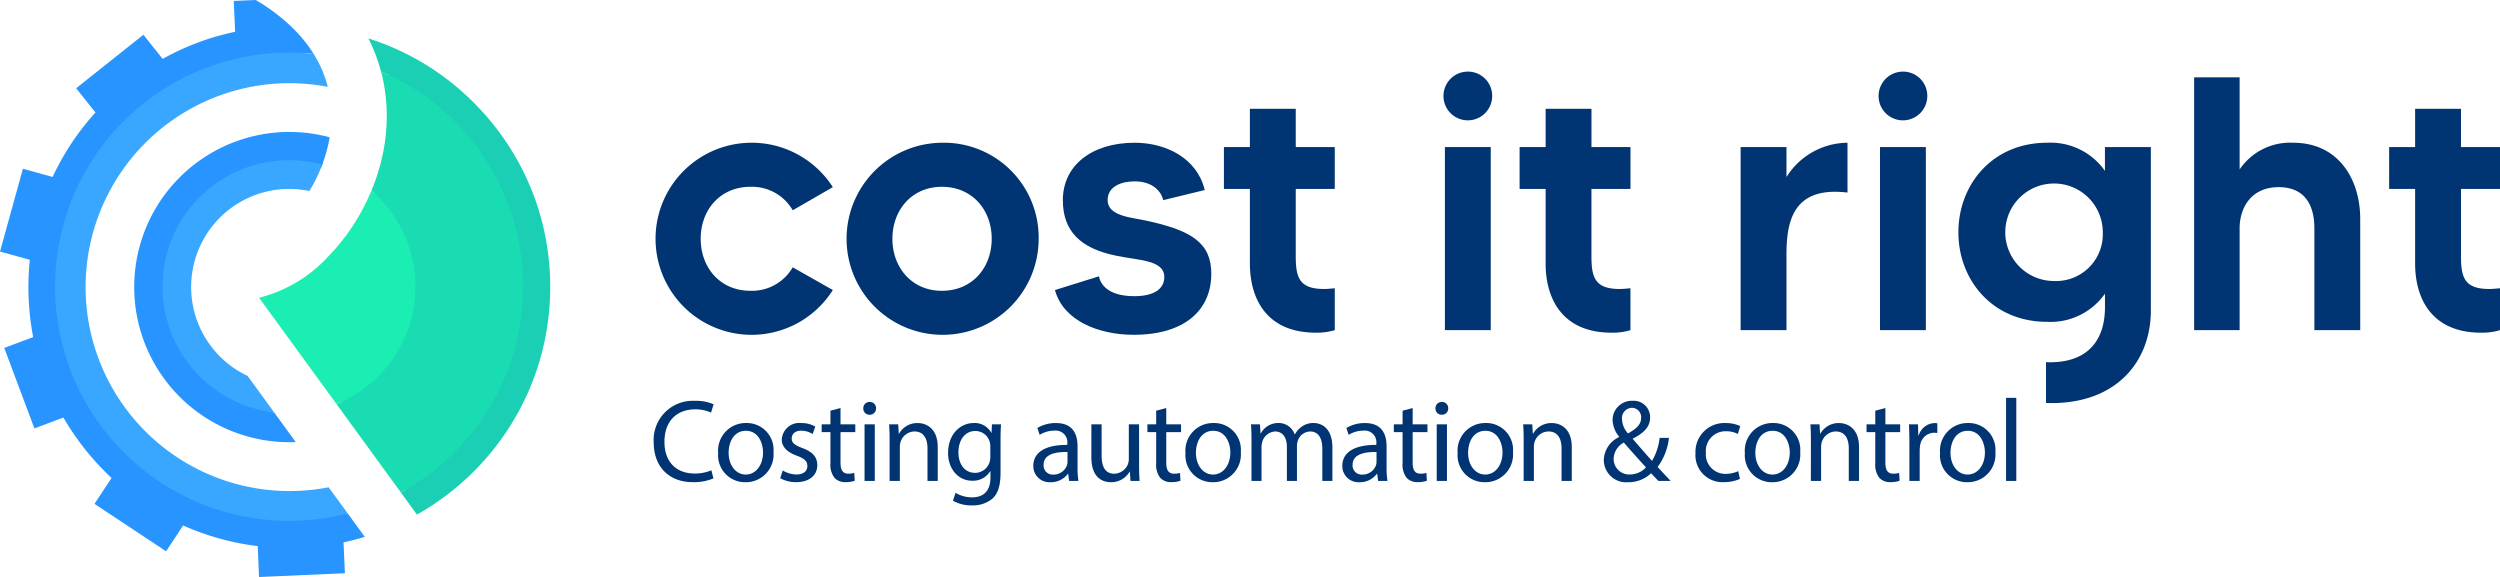 <svg xmlns="http://www.w3.org/2000/svg" width="359.794" height="83.042" viewBox="0 0 359.794 83.042">
  <g id="cir-logo" transform="translate(-305.125 -733.13)">
    <path id="Path_1" data-name="Path 1" d="M341.162,761.536s8.769-11.019,3.377-23.244c0,0,13.33,6.179,17.872,15.341s5.338,11.633,4.3,19.36-7.064,26.755-17.824,28.781l-18.075-24.822,11.82-10.652Z" transform="translate(15.639 3.143)" fill="#1acfb3"/>
    <path id="Path_2" data-name="Path 2" d="M343.192,747.6l.14.861-.217.586-6.984,1.5s-12.616,3.293-13.332,13.65,10.589,17.726,11.588,17.734l3.322,4.561-10.077-2.36s-8.975-9.683-8.975-14.677,2.07-16.836,6.374-18.961S338.833,744.914,343.192,747.6Z" transform="translate(8.237 8.21)" fill="#2794ff"/>
    <path id="Path_3" data-name="Path 3" d="M345.26,737.122l2.55,2.469s-9.357-2.968-15.377,3.267-20.827,11.393-20.253,27.246c0,0,2.487,20.4,11.171,25.734s19.97,7.471,28.348,7.44l2.629,3.609L330.6,805.9l-14.58-11.323-6.213-12.922-.957-14.579,1.749-7.011,6.776-10.916,5.977-5.576s9.8-5.129,10.118-5.074,7.177-1.38,7.177-1.38Z" transform="translate(2.268 2.43)" fill="#2794ff"/>
    <g id="Group_2" data-name="Group 2" transform="translate(305.125 733.13)">
      <path id="Path_4" data-name="Path 4" d="M364.222,773.824c-.032.816-.092,1.623-.174,2.424l-.006.044a37.182,37.182,0,0,1-3.3,11.915l-.016.037a37.636,37.636,0,0,1-6.109,9.207l-.026.027a37.834,37.834,0,0,1-9.519,7.621l-.085-.117-.14-.19-2.091-2.873a33.716,33.716,0,0,0-2.862-60.6,24.171,24.171,0,0,0-1.712-4.548c-.034-.068-.068-.137-.1-.2a35.8,35.8,0,0,1,3.874,1.469l.037.018a37.2,37.2,0,0,1,10.3,6.832l.029.026q1,.939,1.947,1.958a37.8,37.8,0,0,1,4.949,6.689l.019.034a36.951,36.951,0,0,1,4.332,11.582l.008.037A37.832,37.832,0,0,1,364.222,773.824Z" transform="translate(-285.064 -731.041)" fill="#1acfb3"/>
      <g id="Group_1" data-name="Group 1">
        <path id="Path_5" data-name="Path 5" d="M354.563,811.183l.2,4.445-12.357.544-.19-4.445a.081.081,0,0,1-.042-.008,37.427,37.427,0,0,1-10.652-2.947c-.018-.008-.026-.016-.034-.016h-.008l-2.453,3.711-10.307-6.824,2.461-3.721v-.008c-.008-.008-.024-.016-.032-.024a38.124,38.124,0,0,1-6.882-8.636.04.04,0,0,0-.018-.034l-4.173,1.564L305.735,783.2l4.165-1.556v-.008c0-.008-.008-.024-.008-.032a37.833,37.833,0,0,1-.65-8.62q.036-1.223.174-2.421v-.04l-4.291-1.194,3.3-11.913L312.7,758.6v-.008c.01-.008.01-.018.018-.034a37.065,37.065,0,0,1,6.141-9.236v-.01l-2.774-3.481,9.682-7.7,2.766,3.475a36.835,36.835,0,0,1,10.431-3.9l-.2-4.437,3.169-.14a28.1,28.1,0,0,1,5.031,3.753c.008,0,.016.008.024.018l.222.222a20.32,20.32,0,0,1,3.055,3.761,34.189,34.189,0,0,0-3.557-.188,33.7,33.7,0,1,0,8.464,66.33l2.453,3.367c-.989.3-2,.568-3.021.782A.082.082,0,0,1,354.563,811.183Z" transform="translate(-305.125 -733.13)" fill="#2794ff"/>
      </g>
      <path id="Path_6" data-name="Path 6" d="M345.261,745.7c-.068.407-.145.79-.227,1.153a21.124,21.124,0,0,1-.837,2.769,18.224,18.224,0,1,0-6.915,35.683l3.1,4.258c-.306.014-.616.019-.928.019a22.325,22.325,0,1,1,5.806-43.883Z" transform="translate(-297.818 -725.942)" fill="#2794ff"/>
      <path id="Path_7" data-name="Path 7" d="M352.188,804.163a33.7,33.7,0,1,1-8.464-66.33,34.189,34.189,0,0,1,3.557.188,16.858,16.858,0,0,1,2.034,4.743,29.726,29.726,0,0,0-4.4-.5c-.386-.016-.774-.026-1.152-.026a29.35,29.35,0,1,0,5.671,58.156Z" transform="translate(-302.14 -730.267)" fill="#39a6ff"/>
      <path id="Path_8" data-name="Path 8" d="M362.082,770.51a33.736,33.736,0,0,1-17.592,29.609l-2.54-3.493-4.207-5.774L335.23,787.4a18.223,18.223,0,0,0,6.038-29.774c-.328-.327-.666-.644-1.018-.941a29.24,29.24,0,0,0,1.372-4.125c.051-.208.1-.417.151-.628a26.57,26.57,0,0,0,.66-7.161,24.644,24.644,0,0,0-.8-5.257,33.727,33.727,0,0,1,20.454,30.995Z" transform="translate(-286.798 -729.243)" fill="#1adcb3"/>
      <path id="Path_9" data-name="Path 9" d="M342.664,748.094a22.682,22.682,0,0,1-1.855,3.806,14.114,14.114,0,0,0-17.014,13.827,13.955,13.955,0,0,0,.113,1.789,14.149,14.149,0,0,0,8.009,10.993l3.834,5.267a18.223,18.223,0,1,1,6.915-35.683Z" transform="translate(-296.284 -724.409)" fill="#39a6ff"/>
      <path id="Path_10" data-name="Path 10" d="M350.825,764.012A18.24,18.24,0,0,1,339.449,780.9l-2.47-3.391L328.3,765.594a20.193,20.193,0,0,0,10.036-6.017,29.625,29.625,0,0,0,4.225-5.57,30.539,30.539,0,0,0,1.91-3.819c.352.3.69.615,1.018.941A18.153,18.153,0,0,1,350.825,764.012Z" transform="translate(-291.017 -722.745)" fill="#1aeeb3"/>
    </g>
    <g id="Group_5" data-name="Group 5" transform="translate(399.21 743.437)">
      <g id="Group_3" data-name="Group 3" transform="translate(0 46.951)">
        <path id="Path_11" data-name="Path 11" d="M372.2,780.151a7.31,7.31,0,0,1-3,.541c-3.2,0-5.6-2.024-5.6-5.75a5.634,5.634,0,0,1,5.925-5.954,6.136,6.136,0,0,1,2.693.5l-.36,1.194a5.4,5.4,0,0,0-2.284-.468c-2.666,0-4.427,1.7-4.427,4.683,0,2.777,1.6,4.551,4.35,4.551a5.95,5.95,0,0,0,2.405-.465Z" transform="translate(-363.607 -768.559)" fill="#003472"/>
        <path id="Path_12" data-name="Path 12" d="M377.334,775.155a3.99,3.99,0,0,1-4.049,4.336,3.877,3.877,0,0,1-3.916-4.2,3.979,3.979,0,0,1,4.044-4.32A3.852,3.852,0,0,1,377.334,775.155Zm-6.458.1c0,1.786,1.023,3.131,2.468,3.131,1.421,0,2.482-1.327,2.482-3.176,0-1.377-.693-3.119-2.455-3.119C371.633,772.085,370.876,773.705,370.876,775.25Z" transform="translate(-360.099 -767.349)" fill="#003472"/>
        <path id="Path_13" data-name="Path 13" d="M375.281,777.8a4.034,4.034,0,0,0,1.963.579c1.081,0,1.583-.531,1.583-1.213,0-.711-.431-1.086-1.514-1.491-1.472-.532-2.169-1.334-2.165-2.309a2.518,2.518,0,0,1,2.819-2.389,3.943,3.943,0,0,1,1.995.5l-.368,1.076a3.207,3.207,0,0,0-1.671-.479c-.874,0-1.348.5-1.348,1.118,0,.674.478.975,1.546,1.388,1.4.523,2.133,1.231,2.137,2.447,0,1.445-1.121,2.455-3.045,2.455a4.653,4.653,0,0,1-2.289-.568Z" transform="translate(-356.719 -767.349)" fill="#003472"/>
        <path id="Path_14" data-name="Path 14" d="M381.343,769.633v2.344h2.127V773.1h-2.127v4.389c0,1.015.291,1.588,1.12,1.588a2.971,2.971,0,0,0,.857-.106l.068,1.124a3.78,3.78,0,0,1-1.322.2,2.074,2.074,0,0,1-1.6-.627,3.115,3.115,0,0,1-.574-2.125V773.1h-1.263v-1.123h1.263v-1.961Z" transform="translate(-354.462 -768.166)" fill="#003472"/>
        <path id="Path_15" data-name="Path 15" d="M384.19,770.008a.894.894,0,0,1-.943.922.884.884,0,0,1-.894-.922.9.9,0,0,1,.922-.922A.889.889,0,0,1,384.19,770.008Zm-1.655,10.447V772.31h1.474v8.145Z" transform="translate(-352.195 -768.499)" fill="#003472"/>
        <path id="Path_16" data-name="Path 16" d="M384.732,773.361c0-.851-.029-1.525-.068-2.2h1.308l.082,1.34h.042a3.007,3.007,0,0,1,2.693-1.525c1.118,0,2.87.674,2.87,3.472v4.859h-1.474v-4.7c0-1.316-.5-2.42-1.884-2.42a2.132,2.132,0,0,0-1.995,1.52,2.324,2.324,0,0,0-.1.687v4.908h-1.474Z" transform="translate(-350.788 -767.349)" fill="#003472"/>
        <path id="Path_17" data-name="Path 17" d="M397.558,771.16c-.04.576-.069,1.237-.069,2.23v4.728c0,1.885-.385,3.016-1.162,3.729a4.384,4.384,0,0,1-2.968.978,5.267,5.267,0,0,1-2.719-.671l.372-1.139a4.585,4.585,0,0,0,2.4.651c1.512,0,2.624-.791,2.624-2.854v-.907H396a2.892,2.892,0,0,1-2.589,1.372c-2.03,0-3.473-1.728-3.473-3.985,0-2.761,1.8-4.318,3.678-4.318a2.708,2.708,0,0,1,2.542,1.406h.032l.063-1.221Zm-1.541,3.2a2.261,2.261,0,0,0-.082-.663,2.141,2.141,0,0,0-2.08-1.577c-1.413,0-2.426,1.2-2.426,3.089,0,1.593.824,2.933,2.412,2.933a2.168,2.168,0,0,0,2.061-1.527,2.635,2.635,0,0,0,.116-.788Z" transform="translate(-347.578 -767.349)" fill="#003472"/>
        <path id="Path_18" data-name="Path 18" d="M402.715,779.305l-.13-1.03h-.045a3.027,3.027,0,0,1-2.492,1.215,2.324,2.324,0,0,1-2.487-2.337c0-1.972,1.749-3.055,4.894-3.033v-.174a1.677,1.677,0,0,0-1.853-1.879,3.962,3.962,0,0,0-2.122.608l-.336-.986a5.127,5.127,0,0,1,2.688-.714c2.489,0,3.1,1.7,3.1,3.333v3.047a12.7,12.7,0,0,0,.122,1.95Zm-.23-4.159c-1.6-.034-3.438.254-3.438,1.829a1.3,1.3,0,0,0,1.382,1.417,2.04,2.04,0,0,0,1.985-1.364,1.537,1.537,0,0,0,.071-.466Z" transform="translate(-342.937 -767.349)" fill="#003472"/>
        <path id="Path_19" data-name="Path 19" d="M409.623,777.005c0,.854.027,1.585.068,2.23h-1.31L408.3,777.9h-.04a3.046,3.046,0,0,1-2.7,1.517c-1.274,0-2.806-.714-2.806-3.57v-4.76h1.474v4.5c0,1.551.484,2.608,1.821,2.608a2.154,2.154,0,0,0,1.959-1.361,2.258,2.258,0,0,0,.135-.759V771.09h1.474Z" transform="translate(-339.771 -767.279)" fill="#003472"/>
        <path id="Path_20" data-name="Path 20" d="M410.483,769.633v2.344h2.127V773.1h-2.127v4.389c0,1.015.291,1.588,1.12,1.588a2.971,2.971,0,0,0,.857-.106l.068,1.124a3.779,3.779,0,0,1-1.322.2,2.074,2.074,0,0,1-1.6-.627,3.115,3.115,0,0,1-.574-2.125V773.1h-1.263v-1.123h1.263v-1.961Z" transform="translate(-336.722 -768.166)" fill="#003472"/>
        <path id="Path_21" data-name="Path 21" d="M419.139,775.155a3.99,3.99,0,0,1-4.049,4.336,3.877,3.877,0,0,1-3.916-4.2,3.979,3.979,0,0,1,4.044-4.32A3.851,3.851,0,0,1,419.139,775.155Zm-6.458.1c0,1.786,1.023,3.131,2.469,3.131,1.419,0,2.481-1.327,2.481-3.176,0-1.377-.693-3.119-2.453-3.119C413.438,772.085,412.681,773.705,412.681,775.25Z" transform="translate(-334.649 -767.349)" fill="#003472"/>
        <path id="Path_22" data-name="Path 22" d="M417.106,773.361c0-.851-.027-1.525-.068-2.2h1.289l.077,1.311h.042a2.81,2.81,0,0,1,2.571-1.5,2.4,2.4,0,0,1,2.3,1.633h.032a3.3,3.3,0,0,1,.92-1.06,2.775,2.775,0,0,1,1.792-.573c1.086,0,2.688.7,2.688,3.534v4.8H427.3V774.7c0-1.578-.581-2.511-1.766-2.511a1.935,1.935,0,0,0-1.763,1.332,2.439,2.439,0,0,0-.121.743v5.042H422.2v-4.887c0-1.3-.573-2.23-1.692-2.23a2.048,2.048,0,0,0-1.845,1.478,2.311,2.311,0,0,0-.113.729v4.91h-1.446Z" transform="translate(-331.079 -767.349)" fill="#003472"/>
        <path id="Path_23" data-name="Path 23" d="M430.357,779.305l-.13-1.03h-.043a3.027,3.027,0,0,1-2.492,1.215,2.323,2.323,0,0,1-2.487-2.337c0-1.972,1.747-3.055,4.894-3.033v-.174a1.679,1.679,0,0,0-1.855-1.879,3.957,3.957,0,0,0-2.12.608l-.338-.986a5.137,5.137,0,0,1,2.69-.714c2.489,0,3.1,1.7,3.1,3.333v3.047a12.682,12.682,0,0,0,.124,1.95Zm-.23-4.159c-1.6-.034-3.438.254-3.438,1.829a1.3,1.3,0,0,0,1.384,1.417,2.037,2.037,0,0,0,1.984-1.364,1.537,1.537,0,0,0,.071-.466Z" transform="translate(-326.108 -767.349)" fill="#003472"/>
        <path id="Path_24" data-name="Path 24" d="M432.525,769.633v2.344h2.128V773.1h-2.128v4.389c0,1.015.293,1.588,1.121,1.588a2.971,2.971,0,0,0,.857-.106l.068,1.124a3.793,3.793,0,0,1-1.322.2,2.072,2.072,0,0,1-1.6-.627,3.114,3.114,0,0,1-.576-2.125V773.1h-1.261v-1.123h1.261v-1.961Z" transform="translate(-323.302 -768.166)" fill="#003472"/>
        <path id="Path_25" data-name="Path 25" d="M435.373,770.008a.893.893,0,0,1-.941.922.883.883,0,0,1-.895-.922.9.9,0,0,1,.92-.922A.887.887,0,0,1,435.373,770.008Zm-1.654,10.447V772.31h1.474v8.145Z" transform="translate(-321.035 -768.499)" fill="#003472"/>
        <path id="Path_26" data-name="Path 26" d="M443.486,775.155a3.99,3.99,0,0,1-4.051,4.336,3.876,3.876,0,0,1-3.914-4.2,3.978,3.978,0,0,1,4.044-4.32A3.852,3.852,0,0,1,443.486,775.155Zm-6.458.1c0,1.786,1.023,3.131,2.468,3.131,1.421,0,2.482-1.327,2.482-3.176,0-1.377-.695-3.119-2.455-3.119C437.783,772.085,437.028,773.705,437.028,775.25Z" transform="translate(-319.827 -767.349)" fill="#003472"/>
        <path id="Path_27" data-name="Path 27" d="M441.453,773.361c0-.851-.029-1.525-.068-2.2h1.308l.082,1.34h.042a3,3,0,0,1,2.693-1.525c1.118,0,2.87.674,2.87,3.472v4.859h-1.474v-4.7c0-1.316-.5-2.42-1.882-2.42a2.133,2.133,0,0,0-2,1.52,2.326,2.326,0,0,0-.1.687v4.908h-1.474Z" transform="translate(-316.257 -767.349)" fill="#003472"/>
        <path id="Path_28" data-name="Path 28" d="M456.46,780.519c-.327-.327-.619-.647-1.059-1.107a4.686,4.686,0,0,1-3.316,1.292,3.218,3.218,0,0,1-3.489-3.184,3.746,3.746,0,0,1,2.214-3.314l0-.053a3.919,3.919,0,0,1-.946-2.368,2.763,2.763,0,0,1,2.888-2.8,2.36,2.36,0,0,1,2.51,2.41c0,1.192-.7,2.133-2.49,3.028l0,.056c.962,1.115,2.037,2.347,2.767,3.158a8.394,8.394,0,0,0,1.092-3.312h1.342a8.561,8.561,0,0,1-1.635,4.188c.61.65,1.2,1.282,1.881,2.009Zm-1.792-1.953c-.674-.737-1.937-2.127-3.187-3.573a2.762,2.762,0,0,0-1.467,2.3,2.23,2.23,0,0,0,2.315,2.294A3.139,3.139,0,0,0,454.667,778.565Zm-3.451-6.924a3.218,3.218,0,0,0,.864,2.042c1.152-.655,1.884-1.26,1.884-2.22a1.339,1.339,0,0,0-1.319-1.47A1.485,1.485,0,0,0,451.217,771.641Z" transform="translate(-311.867 -768.562)" fill="#003472"/>
        <path id="Path_29" data-name="Path 29" d="M463.2,779.01a5.647,5.647,0,0,1-2.338.471,3.881,3.881,0,0,1-4.064-4.162,4.148,4.148,0,0,1,4.376-4.342,4.761,4.761,0,0,1,2.059.434l-.33,1.137a3.6,3.6,0,0,0-1.733-.393,2.827,2.827,0,0,0-2.873,3.084,2.8,2.8,0,0,0,2.838,3.049,4.319,4.319,0,0,0,1.813-.391Z" transform="translate(-306.873 -767.348)" fill="#003472"/>
        <path id="Path_30" data-name="Path 30" d="M469.182,775.155a3.989,3.989,0,0,1-4.049,4.336,3.877,3.877,0,0,1-3.916-4.2,3.979,3.979,0,0,1,4.044-4.32A3.851,3.851,0,0,1,469.182,775.155Zm-6.458.1c0,1.786,1.023,3.131,2.47,3.131,1.419,0,2.481-1.327,2.481-3.176,0-1.377-.693-3.119-2.453-3.119C463.481,772.085,462.724,773.705,462.724,775.25Z" transform="translate(-304.184 -767.349)" fill="#003472"/>
        <path id="Path_31" data-name="Path 31" d="M467.149,773.361c0-.851-.027-1.525-.068-2.2h1.31l.08,1.34h.042a3.008,3.008,0,0,1,2.693-1.525c1.118,0,2.87.674,2.87,3.472v4.859H472.6v-4.7c0-1.316-.5-2.42-1.882-2.42a2.134,2.134,0,0,0-2,1.52,2.324,2.324,0,0,0-.1.687v4.908h-1.474Z" transform="translate(-300.614 -767.349)" fill="#003472"/>
        <path id="Path_32" data-name="Path 32" d="M474.812,769.633v2.344h2.128V773.1h-2.128v4.389c0,1.015.293,1.588,1.121,1.588a2.971,2.971,0,0,0,.858-.106l.068,1.124a3.8,3.8,0,0,1-1.323.2,2.071,2.071,0,0,1-1.6-.627,3.114,3.114,0,0,1-.576-2.125V773.1H472.1v-1.123h1.261v-1.961Z" transform="translate(-297.559 -768.166)" fill="#003472"/>
        <path id="Path_33" data-name="Path 33" d="M475.96,773.7c0-.962-.024-1.781-.067-2.537h1.3l.056,1.6h.053a2.47,2.47,0,0,1,2.267-1.784,1.737,1.737,0,0,1,.412.042v1.393a2.434,2.434,0,0,0-.5-.042,2.068,2.068,0,0,0-1.982,1.894,3.917,3.917,0,0,0-.059.692v4.352H475.96Z" transform="translate(-295.25 -767.349)" fill="#003472"/>
        <path id="Path_34" data-name="Path 34" d="M486.64,775.155a3.989,3.989,0,0,1-4.049,4.336,3.876,3.876,0,0,1-3.914-4.2,3.978,3.978,0,0,1,4.045-4.32A3.851,3.851,0,0,1,486.64,775.155Zm-6.458.1c0,1.786,1.025,3.131,2.469,3.131,1.421,0,2.482-1.327,2.482-3.176,0-1.377-.7-3.119-2.455-3.119C480.941,772.085,480.183,773.705,480.183,775.25Z" transform="translate(-293.555 -767.349)" fill="#003472"/>
        <path id="Path_35" data-name="Path 35" d="M484.582,768.721h1.474v11.956h-1.474Z" transform="translate(-289.96 -768.721)" fill="#003472"/>
      </g>
      <g id="Group_4" data-name="Group 4">
        <path id="Path_36" data-name="Path 36" d="M377.531,767.207c-4.416,0-7.167-3.378-7.167-7.484s2.751-7.482,7.167-7.482a6.769,6.769,0,0,1,6.08,3.378l5.769-3.328a13.872,13.872,0,0,0-11.849-6.392,13.823,13.823,0,1,0,11.849,21.2l-5.769-3.272A6.782,6.782,0,0,1,377.531,767.207Z" transform="translate(-363.607 -735.664)" fill="#003472"/>
        <path id="Path_37" data-name="Path 37" d="M394.632,745.9a13.822,13.822,0,1,0,13.93,13.824A13.638,13.638,0,0,0,394.632,745.9Zm0,21.308c-4.36,0-7.117-3.378-7.117-7.484s2.757-7.482,7.117-7.482c4.423,0,7.174,3.378,7.174,7.482S399.055,767.207,394.632,767.207Z" transform="translate(-353.166 -735.664)" fill="#003472"/>
        <path id="Path_38" data-name="Path 38" d="M412.693,757.122c-2.08-.467-5.613-.621-5.613-2.962,0-1.975,1.974-2.7,3.9-2.7,2.49,0,3.794,1.354,4.1,2.7l5.975-1.454c-1.092-4.571-5.558-6.807-10.079-6.807-6.186,0-10.341,3.274-10.341,8.261,0,4.521,2.6,6.968,7.688,8,3.118.677,6.913.573,6.913,3.063,0,1.77-1.559,2.758-4.316,2.758-3.843,0-4.881-1.765-5.092-2.857L399.5,767.1c1.192,4.416,6.286,6.441,11.327,6.441,7.378,0,11.173-3.584,11.173-8.782C422,760.294,419.139,758.525,412.693,757.122Z" transform="translate(-341.758 -735.664)" fill="#003472"/>
        <path id="Path_39" data-name="Path 39" d="M430.567,754.4v-6.031h-5.615v-5.508h-6.6v5.508h-3.739V754.4h3.739v10.707c0,5.452,2.7,9.974,9.458,9.974a8.619,8.619,0,0,0,2.757-.362v-6.03c-.471.05-1.092.106-1.559.106-3.639,0-4.056-1.77-4.056-4.783V754.4Z" transform="translate(-332.556 -737.513)" fill="#003472"/>
        <path id="Path_40" data-name="Path 40" d="M434.461,750.393v26.35h6.6v-26.35Zm3.274-10.856a3.506,3.506,0,1,0,3.533,3.478A3.486,3.486,0,0,0,437.735,739.537Z" transform="translate(-320.601 -739.537)" fill="#003472"/>
        <path id="Path_41" data-name="Path 41" d="M457.021,754.4v-6.031h-5.613v-5.508h-6.6v5.508h-3.745V754.4h3.745v10.707c0,5.452,2.7,9.974,9.453,9.974a8.6,8.6,0,0,0,2.756-.362v-6.03c-.465.05-1.092.106-1.557.106-3.639,0-4.056-1.77-4.056-4.783V754.4Z" transform="translate(-316.451 -737.513)" fill="#003472"/>
        <path id="Path_42" data-name="Path 42" d="M467.437,750.836V746.52h-6.6v26.35h6.6V762.009c0-4.888.988-9.875,8.782-8.937V745.9A10.467,10.467,0,0,0,467.437,750.836Z" transform="translate(-304.416 -735.664)" fill="#003472"/>
        <path id="Path_43" data-name="Path 43" d="M473.383,750.393v26.35h6.6v-26.35Zm3.272-10.856a3.506,3.506,0,1,0,3.535,3.478A3.48,3.48,0,0,0,476.655,739.537Z" transform="translate(-296.903 -739.537)" fill="#003472"/>
        <path id="Path_44" data-name="Path 44" d="M501.411,746.52v3.43A9.568,9.568,0,0,0,493.1,745.9c-7.949,0-12.78,6.081-12.78,12.888s4.831,12.886,12.78,12.886a9.559,9.559,0,0,0,8.316-4.056v1.924c0,5.143-2.806,7.951-7.9,7.951-.2,0-.394-.006-.587-.016v5.874c.265.011.532.018.8.018,9.353,0,14.291-5.981,14.291-13.359V746.52ZM494.083,765.8a7.017,7.017,0,1,1,7.018-7.016A6.736,6.736,0,0,1,494.083,765.8Z" transform="translate(-292.558 -735.664)" fill="#003472"/>
        <path id="Path_45" data-name="Path 45" d="M515.648,749.459a8.78,8.78,0,0,0-7.695,3.845V740.051h-6.546V776.43h6.546V761.774c0-3.012,1.715-5.923,5.615-5.923,3.739,0,5.142,2.545,5.142,5.923V776.43h6.6V760.421C525.312,754.863,522.3,749.459,515.648,749.459Z" transform="translate(-279.717 -739.224)" fill="#003472"/>
        <path id="Path_46" data-name="Path 46" d="M534.806,754.4v-6.031h-5.615v-5.508h-6.6v5.508h-3.739V754.4h3.739v10.707c0,5.452,2.7,9.974,9.458,9.974a8.612,8.612,0,0,0,2.758-.362v-6.03c-.471.05-1.092.106-1.564.106-3.634,0-4.051-1.77-4.051-4.783V754.4Z" transform="translate(-269.097 -737.513)" fill="#003472"/>
      </g>
    </g>
  </g>
</svg>
